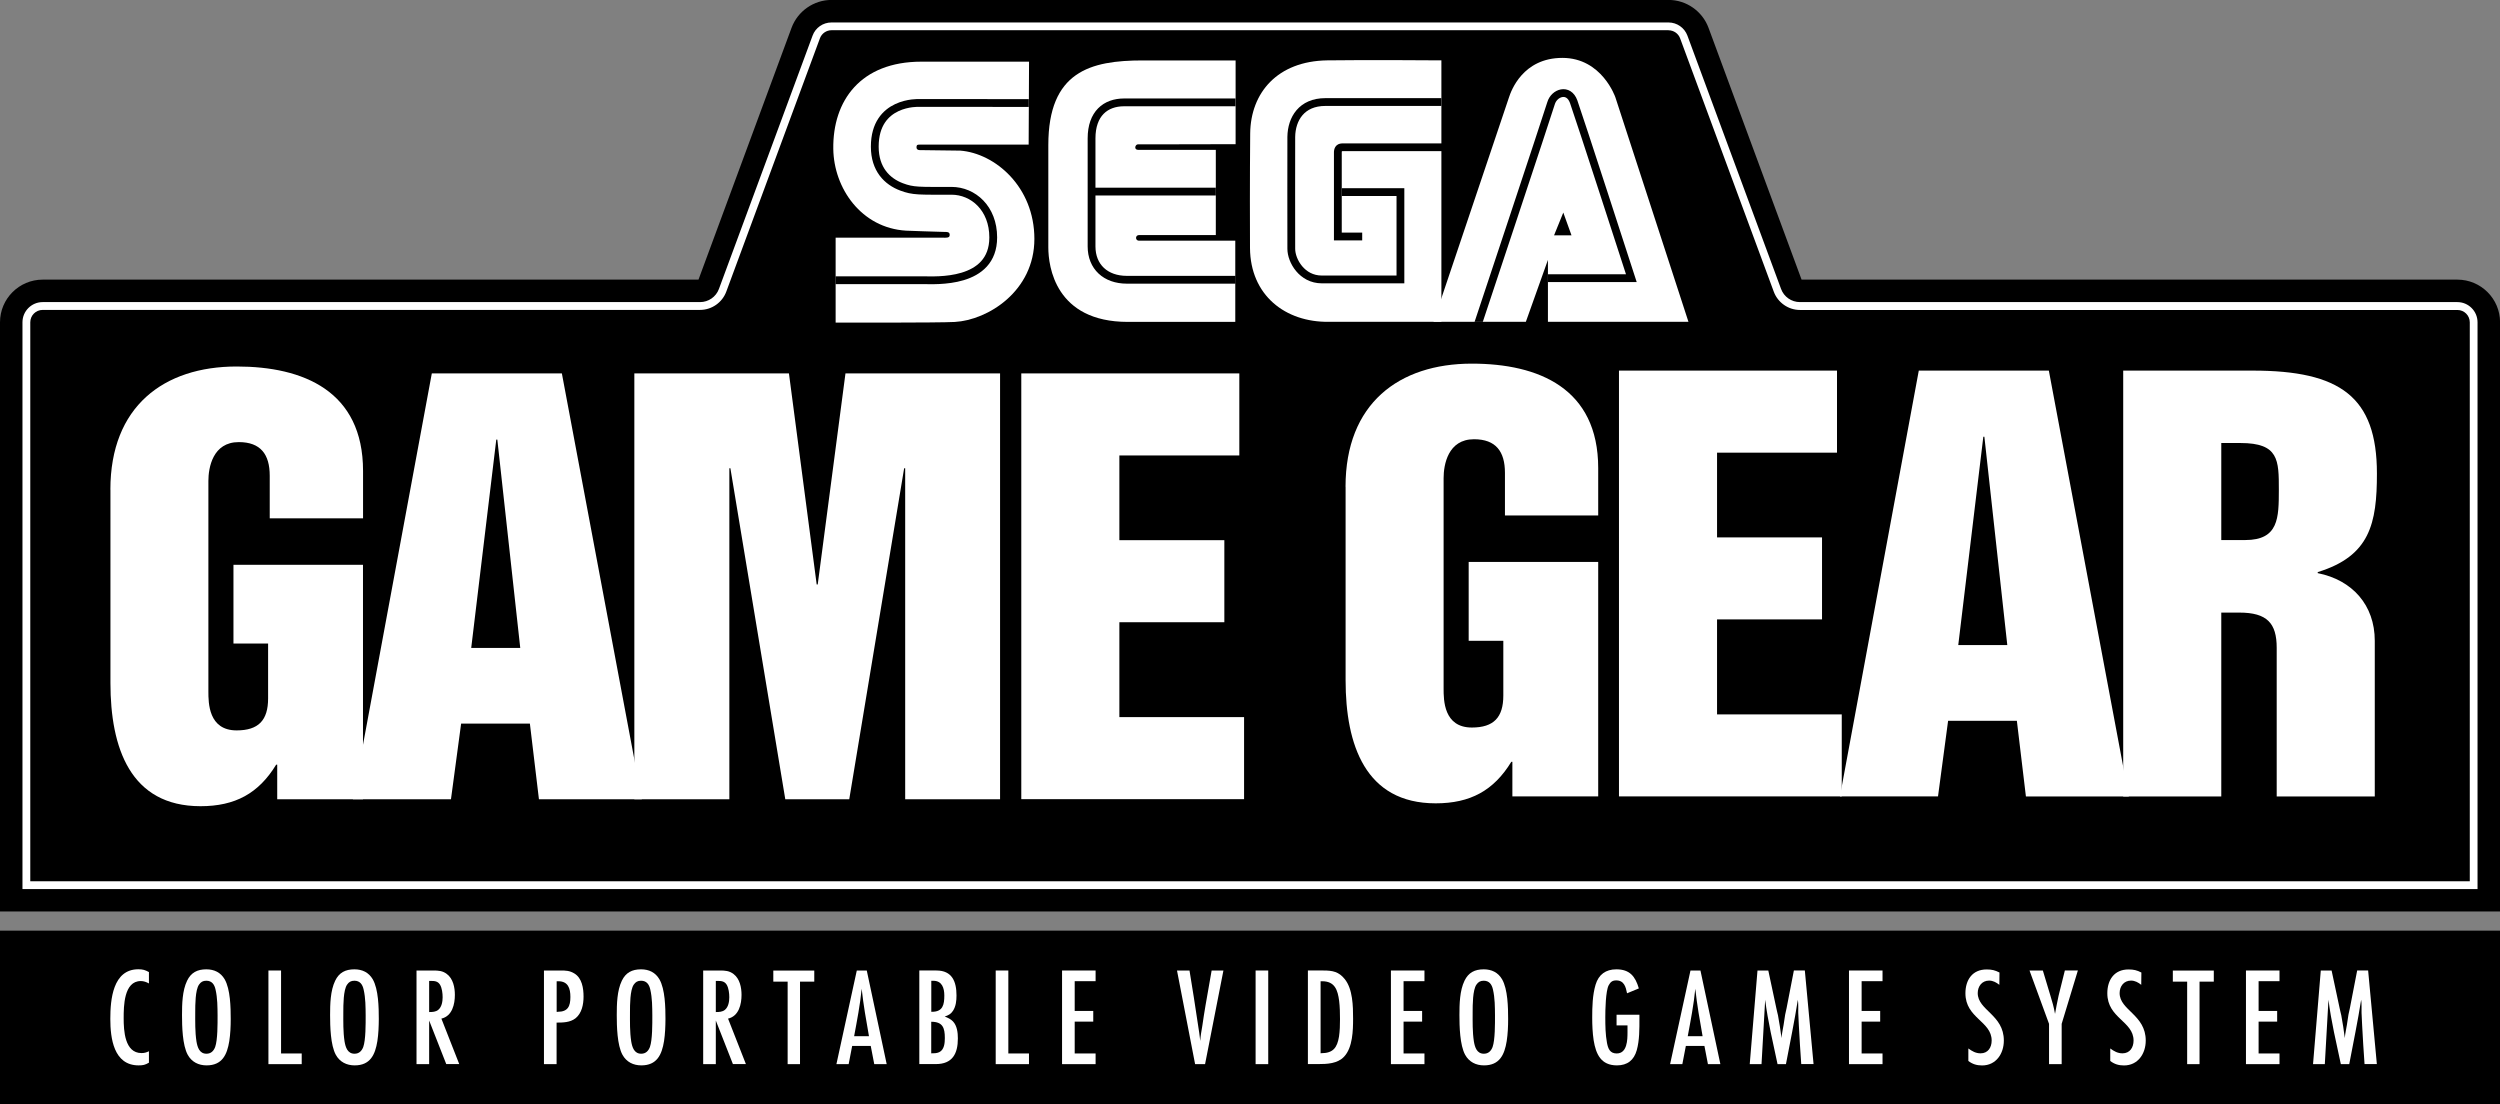 <?xml version="1.0" encoding="utf-8"?>
<!-- Generator: Adobe Illustrator 26.0.3, SVG Export Plug-In . SVG Version: 6.00 Build 0)  -->
<svg version="1.1" id="Layer_1" xmlns="http://www.w3.org/2000/svg" xmlns:xlink="http://www.w3.org/1999/xlink" x="0px" y="0px"
	 viewBox="0 0 3839 1695.3" style="enable-background:new 0 0 3839 1695.3;" xml:space="preserve">
<rect x="0" y="0" width="3839" height="1695.3" fill="#808080" stroke="none"/>
<style type="text/css">
	.st0{fill:#FFFFFF;}
	.st1{fill:#FFA300;}
	.st2{fill:#D60700;}
	.st3{fill:#034693;}
	.st4{fill:none;stroke:#FFFFFF;stroke-width:11.969;stroke-miterlimit:10;}
	
		.st5{clip-path:url(#SVGID_00000013182692095929442520000016086515234860335527_);fill:none;stroke:#FFFFFF;stroke-width:11.969;stroke-miterlimit:10;}
	
		.st6{clip-path:url(#SVGID_00000104684794709329258220000011320526051621241255_);fill:none;stroke:#FFFFFF;stroke-width:11.969;stroke-miterlimit:10;}
	
		.st7{clip-path:url(#SVGID_00000111876792451744604230000010736667758056628134_);fill:none;stroke:#FFFFFF;stroke-width:11.969;stroke-miterlimit:10;}
	
		.st8{clip-path:url(#SVGID_00000166661322290645259850000000282689112635492498_);fill:none;stroke:#FFFFFF;stroke-width:11.969;stroke-miterlimit:10;}
	
		.st9{clip-path:url(#SVGID_00000060722986895358263870000006451211290570932880_);fill:none;stroke:#FFFFFF;stroke-width:11.969;stroke-miterlimit:10;}
	
		.st10{clip-path:url(#SVGID_00000061473006739702793330000009091297093053406878_);fill:none;stroke:#FFFFFF;stroke-width:11.969;stroke-miterlimit:10;}
	.st11{fill:none;stroke:#000000;stroke-width:11.969;stroke-miterlimit:10;}
	
		.st12{clip-path:url(#SVGID_00000094607289110580348810000017109581664332631463_);fill:none;stroke:#000000;stroke-width:11.969;stroke-miterlimit:10;}
	
		.st13{clip-path:url(#SVGID_00000047761081744382687690000000830062570692839831_);fill:none;stroke:#000000;stroke-width:11.969;stroke-miterlimit:10;}
	
		.st14{clip-path:url(#SVGID_00000104680426065908607230000007276799715545516686_);fill:none;stroke:#000000;stroke-width:11.969;stroke-miterlimit:10;}
	
		.st15{clip-path:url(#SVGID_00000161598425528431530850000016641492754285930144_);fill:none;stroke:#000000;stroke-width:11.969;stroke-miterlimit:10;}
	
		.st16{clip-path:url(#SVGID_00000177483462213144943430000005534435156471235758_);fill:none;stroke:#000000;stroke-width:11.969;stroke-miterlimit:10;}
	
		.st17{clip-path:url(#SVGID_00000023973161959759960340000001574948549192513960_);fill:none;stroke:#000000;stroke-width:11.969;stroke-miterlimit:10;}
	.st18{fill:none;}
</style>
<g>
	<g>
		<rect x="0" y="1429.1" width="3839" height="266.2"/>
		<g>
			<g>
				<path class="st0" d="M228.6,1631.9c-5.8,3.4-9.1,4.1-15.7,4.1c-38.4,0-43.5-41.8-43.5-71.3s3.7-76.3,43.1-76.3
					c6.7,0,10.3,1.1,16.2,4.3v17.5c-3.9-2.2-8-3.7-12.5-3.7c-26.1,0-26.3,38.8-26.3,57.1c0,18.8,1.5,53.5,27.4,53.5
					c4.3,0,7.5-0.9,11.4-2.8V1631.9z"/>
				<path class="st0" d="M352.1,1598.7c-3.4,21.1-11,37.3-34.9,37.3c-12.3,0-22.8-5.2-28.9-16.2c-8.2-14.9-8.8-44-8.8-61
					c0-16.8,0.4-37.5,7.8-52.8c6-12.5,15.7-17.5,29.5-17.5c12.1,0,22,4.7,28.2,15.3c8.8,15.3,9.3,43.3,9.3,61
					C354.3,1576.3,353.8,1587.5,352.1,1598.7z M331,1519.6c-1.7-7.8-5.6-13.6-14.2-13.6c-5.2,0-8.4,1.9-11.2,6
					c-5.8,8.2-5.8,31.7-5.8,41.8c0,15.1-0.4,30.6,1.9,45.5c1.5,8.8,4.5,18.8,15.3,18.8c6.9,0,11-4.1,13.4-10.3
					c3.9-11,3.7-35.8,3.7-48.3C334,1546.4,334,1532.6,331,1519.6z"/>
				<path class="st0" d="M412.2,1634.1v-143.8h19.4v127.4h31.7v16.4H412.2z"/>
				<path class="st0" d="M579.5,1598.7c-3.4,21.1-11,37.3-34.9,37.3c-12.3,0-22.8-5.2-28.9-16.2c-8.2-14.9-8.8-44-8.8-61
					c0-16.8,0.4-37.5,7.8-52.8c6-12.5,15.7-17.5,29.5-17.5c12.1,0,22,4.7,28.2,15.3c8.8,15.3,9.3,43.3,9.3,61
					C581.6,1576.3,581.2,1587.5,579.5,1598.7z M558.4,1519.6c-1.7-7.8-5.6-13.6-14.2-13.6c-5.2,0-8.4,1.9-11.2,6
					c-5.8,8.2-5.8,31.7-5.8,41.8c0,15.1-0.4,30.6,1.9,45.5c1.5,8.8,4.5,18.8,15.3,18.8c6.9,0,11-4.1,13.4-10.3
					c3.9-11,3.7-35.8,3.7-48.3C561.4,1546.4,561.4,1532.6,558.4,1519.6z"/>
				<path class="st0" d="M685.3,1634.1l-26.3-67v67h-19.4v-143.8h25.7c7.8,0,14.4,0.4,20.9,5.4c9.7,7.3,12.3,20.7,12.3,32.1
					c0,14-3.9,32.5-20.7,36.4l27.4,69.8H685.3z M659,1554.1c5,0,10.1-0.2,14-3.4c5.4-4.5,6.7-12.7,6.7-19.4c0-5.8-0.9-13.8-3.9-19
					c-3.2-5.4-8-6-13.6-6H659V1554.1z"/>
			</g>
			<g>
				<path class="st0" d="M860.8,1490.3c8,0,14,0.2,21.1,4.5c11.9,7.1,14.2,22.8,14.2,35.6c0,11.9-2.6,25.6-12.5,33.4
					c-8.2,6.3-19,6.5-28.9,6.5v63.8h-19.4v-143.8H860.8z M856.5,1553.7c15.7,0,19.4-8.6,19.4-22.8c0-12.9-3.4-24.1-18.5-24.1h-2.6
					v47H856.5z"/>
				<path class="st0" d="M1019.7,1598.7c-3.4,21.1-11,37.3-34.9,37.3c-12.3,0-22.8-5.2-28.9-16.2c-8.2-14.9-8.8-44-8.8-61
					c0-16.8,0.4-37.5,7.8-52.8c6-12.5,15.7-17.5,29.5-17.5c12.1,0,22,4.7,28.2,15.3c8.8,15.3,9.3,43.3,9.3,61
					C1021.8,1576.3,1021.4,1587.5,1019.7,1598.7z M998.6,1519.6c-1.7-7.8-5.6-13.6-14.2-13.6c-5.2,0-8.4,1.9-11.2,6
					c-5.8,8.2-5.8,31.7-5.8,41.8c0,15.1-0.4,30.6,1.9,45.5c1.5,8.8,4.5,18.8,15.3,18.8c6.9,0,11-4.1,13.4-10.3
					c3.9-11,3.7-35.8,3.7-48.3C1001.6,1546.4,1001.6,1532.6,998.6,1519.6z"/>
				<path class="st0" d="M1125.5,1634.1l-26.3-67v67h-19.4v-143.8h25.7c7.8,0,14.4,0.4,20.9,5.4c9.7,7.3,12.3,20.7,12.3,32.1
					c0,14-3.9,32.5-20.7,36.4l27.4,69.8H1125.5z M1099.2,1554.1c5,0,10.1-0.2,14-3.4c5.4-4.5,6.7-12.7,6.7-19.4
					c0-5.8-0.9-13.8-3.9-19c-3.2-5.4-8-6-13.6-6h-3.2V1554.1z"/>
				<path class="st0" d="M1228.5,1507.4v126.7h-19v-126.7h-22v-17h62.9v17H1228.5z"/>
				<path class="st0" d="M1342.5,1634.1l-5.4-28h-28.5l-5.4,28h-18.8l31.3-143.8h15.3l30.6,143.8H1342.5z M1334.4,1591.2
					c-4.3-24.1-8.6-48.5-11.2-72.9c-2.4,24.6-7.1,48.7-11.6,72.9H1334.4z"/>
				<path class="st0" d="M1438,1490.3c24.1,0,30.8,17,30.8,38.4c0,8-0.9,16.6-5.4,23.5c-3.2,5-7.1,6.9-12.7,8.8
					c4.5,1.7,9.3,3.9,12.7,7.5c6.3,6.7,7.5,17.2,7.5,26.1c0,23.3-8.2,39.4-33.8,39.4h-25.4v-143.8H1438z M1431.3,1553.7
					c16.6,0,18.8-11,18.8-25c0-11.2-3.4-22.6-16.8-22.6h-3.2v47.6H1431.3z M1430,1617.5c4.1,0,8.4,0,12.1-1.7
					c8-3.7,8.8-14.2,8.8-21.8c0-15.7-3.2-25-20.9-25V1617.5z"/>
				<path class="st0" d="M1529,1634.1v-143.8h19.4v127.4h31.7v16.4H1529z"/>
				<path class="st0" d="M1630.9,1634.1v-143.8h51.5v16.4h-32.1v45.7h28.5v16.4h-28.5v48.9h32.1v16.4H1630.9z"/>
			</g>
			<g>
				<path class="st0" d="M1850.5,1634.1h-15.3l-27.8-143.8h19.2c4.5,27.8,9.1,55.6,13.1,83.6c1.3,8.2,2.6,16.4,3.4,24.6
					c0.4-7.8,1.9-15.5,3.2-23.3c1.7-10.6,3-21.3,5-31.9l9.3-53h18.1L1850.5,1634.1z"/>
				<path class="st0" d="M1928.1,1634.1v-143.8h19.4v143.8H1928.1z"/>
				<path class="st0" d="M2032.4,1490.3c14,0,23.5,1.9,32.5,13.1c12.5,15.3,12.9,41.8,12.9,60.8c0,18.1-0.6,44.4-13.8,58.4
					c-10.1,10.8-26.1,11.4-39.9,11.4h-15.7v-143.8H2032.4z M2028.8,1617.3c18.3,0,24.6-8.4,27.4-25.6c1.3-8.8,1.5-17.9,1.5-26.7
					c0-9.3-0.2-18.8-1.3-28c-2.2-16.6-6.5-30.2-26.1-30.2h-2.4v110.6H2028.8z"/>
				<path class="st0" d="M2135.9,1634.1v-143.8h51.5v16.4h-32.1v45.7h28.5v16.4h-28.5v48.9h32.1v16.4H2135.9z"/>
				<path class="st0" d="M2313.7,1598.7c-3.4,21.1-11,37.3-34.9,37.3c-12.3,0-22.8-5.2-28.9-16.2c-8.2-14.9-8.8-44-8.8-61
					c0-16.8,0.4-37.5,7.8-52.8c6-12.5,15.7-17.5,29.5-17.5c12.1,0,22,4.7,28.2,15.3c8.8,15.3,9.3,43.3,9.3,61
					C2315.9,1576.3,2315.4,1587.5,2313.7,1598.7z M2292.6,1519.6c-1.7-7.8-5.6-13.6-14.2-13.6c-5.2,0-8.4,1.9-11.2,6
					c-5.8,8.2-5.8,31.7-5.8,41.8c0,15.1-0.4,30.6,1.9,45.5c1.5,8.8,4.5,18.8,15.3,18.8c6.9,0,11-4.1,13.4-10.3
					c3.9-11,3.7-35.8,3.7-48.3C2295.6,1546.4,2295.6,1532.6,2292.6,1519.6z"/>
			</g>
			<g>
				<path class="st0" d="M2517.5,1564c0,15.7,0.2,33.4-4.1,48.7c-4.3,15.3-14.4,23.3-30.4,23.3c-24.6,0-32.3-17.2-35.8-38.6
					c-1.7-11.4-2.2-23.1-2.2-34.5c0-16.6,0.4-34.9,5.2-50.9c4.7-15.5,15.5-23.5,31.9-23.5c20.5,0,29.1,10.8,34.5,29.3l-18.1,7.5
					c-1.9-9.7-4.5-19.8-16.6-19.8c-6,0-8.8,2.4-11.6,7.5c-4.7,8.8-5.2,38.2-5.2,49.1c0,13.1,0.2,26.5,2.6,39.4
					c1.7,8.8,4.5,16.2,14.9,16.2c16.2,0,16.6-20.9,16.6-32.5v-10.6h-16.8v-16.4h35.1V1564z"/>
				<path class="st0" d="M2622.7,1634.1l-5.4-28h-28.5l-5.4,28h-18.8l31.3-143.8h15.3l30.6,143.8H2622.7z M2614.5,1591.2
					c-4.3-24.1-8.6-48.5-11.2-72.9c-2.4,24.6-7.1,48.7-11.6,72.9H2614.5z"/>
				<path class="st0" d="M2766,1634.1c-1.3-19.8-2.8-39.9-3.7-59.7c-0.2-6.5-0.6-12.7-0.9-19.2c-0.2-6.7,0.4-13.4-0.6-20
					c-5.2,33.2-12.1,66-18.3,98.9h-12.9c-6.9-32.8-14.9-65.5-19-98.9l-5.6,98.9h-18.1l11.9-143.8h16.6l12.5,58.6
					c0.6,3.4,1.7,6.9,2.4,10.3c2.2,11.6,3.9,23.3,5.4,34.9c0.4-6.9,2.2-13.6,3.2-20.3c0.9-5.2,1.5-10.6,2.4-15.7
					c0.6-3.4,1.5-6.7,2.2-10.1l11.2-57.8h16.8l13.4,143.8H2766z"/>
				<path class="st0" d="M2839.3,1634.1v-143.8h51.5v16.4h-32.1v45.7h28.5v16.4h-28.5v48.9h32.1v16.4H2839.3z"/>
			</g>
			<g>
				<path class="st0" d="M3070.2,1512.3c-4.7-3.7-9.7-6.5-15.7-6.5c-11,0-17.5,8.8-17.5,19.2c0,26.5,40.1,33.2,40.1,72.9
					c0,20-11.9,38.2-33.4,38.2c-8,0-14.7-1.9-21.1-6.9V1610c5.8,4.3,11.4,7.5,18.8,7.5c11.4,0,17-9.1,17-19.6
					c0-29.7-40.3-34.3-40.3-72.6c0-20.5,10.6-36.6,32.5-36.6c8,0,12.7,1.1,19.8,4.7L3070.2,1512.3z"/>
				<path class="st0" d="M3165.9,1572.2v61.9h-19.4v-61.9l-30-81.9h20.5l11.6,38.6c2.8,9.3,5,16.4,7.1,28c1.1-6.5,3.9-21.1,5.6-28.5
					l9.5-38.2h20L3165.9,1572.2z"/>
				<path class="st0" d="M3288.1,1512.3c-4.7-3.7-9.7-6.5-15.7-6.5c-11,0-17.5,8.8-17.5,19.2c0,26.5,40.1,33.2,40.1,72.9
					c0,20-11.9,38.2-33.4,38.2c-8,0-14.7-1.9-21.1-6.9V1610c5.8,4.3,11.4,7.5,18.8,7.5c11.4,0,17-9.1,17-19.6
					c0-29.7-40.3-34.3-40.3-72.6c0-20.5,10.6-36.6,32.5-36.6c8,0,12.7,1.1,19.8,4.7L3288.1,1512.3z"/>
				<path class="st0" d="M3377.6,1507.4v126.7h-19v-126.7h-22v-17h62.9v17H3377.6z"/>
				<path class="st0" d="M3448.9,1634.1v-143.8h51.5v16.4h-32.1v45.7h28.5v16.4h-28.5v48.9h32.1v16.4H3448.9z"/>
				<path class="st0" d="M3631,1634.1c-1.3-19.8-2.8-39.9-3.7-59.7c-0.2-6.5-0.6-12.7-0.9-19.2c-0.2-6.7,0.4-13.4-0.6-20
					c-5.2,33.2-12.1,66-18.3,98.9h-12.9c-6.9-32.8-14.9-65.5-19-98.9l-5.6,98.9h-18.1l11.9-143.8h16.6l12.5,58.6
					c0.6,3.4,1.7,6.9,2.4,10.3c2.2,11.6,3.9,23.3,5.4,34.9c0.4-6.9,2.2-13.6,3.2-20.3c0.9-5.2,1.5-10.6,2.4-15.7
					c0.6-3.4,1.5-6.7,2.2-10.1l11.2-57.8h16.8l13.4,143.8H3631z"/>
			</g>
		</g>
	</g>
	<g>
		<path d="M0,1399.7V494.9c0-36.1,29.4-65.5,65.5-65.5h1007.1l142.9-386.7c9.5-25.6,34.1-42.8,61.4-42.8h1285.3
			c27.3,0,51.9,17.2,61.4,42.8l142.9,386.7h1007.1c36.1,0,65.5,29.4,65.5,65.5v904.7H0z"/>
		<g>
			<path class="st0" d="M2562.2,46.5c7.9,0,15.1,5,17.8,12.4l143.8,389c6.2,16.8,22.4,28.1,40.3,28.1h1009.5c10.5,0,19,8.5,19,19
				v858.3H46.5V494.9c0-10.5,8.5-19,19-19H1075c17.9,0,34.1-11.3,40.3-28.1l143.8-389c2.7-7.4,9.9-12.4,17.8-12.4H2562.2
				 M2562.2,34.5H1276.8c-13,0-24.6,8.1-29,20.2l-143.8,389c-4.5,12.2-16.1,20.2-29,20.2H65.5c-17.1,0-31,13.9-31,31v870.3h3770
				V494.9c0-17.1-13.9-31-31-31H2764c-13,0-24.6-8.1-29-20.2l-143.8-389C2586.7,42.6,2575.1,34.5,2562.2,34.5L2562.2,34.5z"/>
		</g>
		<g>
			<g>
				<g>
					<path class="st0" d="M169.5,751.9c0-127.7,81.8-189.1,194-189.1c102.3,0,194,37.6,194,160.4v72.8H414.2v-65.5
						c0-32.7-13.9-51.6-47.5-51.6c-40.1,0-46.7,39.3-46.7,59.7v323.3c0,17.2,0,59.7,43.4,59.7c33.6,0,48.3-15.6,48.3-49.1v-84.3
						h-53.2V867.3h198.9v360.1H425.7v-53.2h-1.6c-27,44.2-63,63.8-116.2,63.8c-108,0-138.3-90-138.3-189.1V751.9z"/>
					<path class="st0" d="M663.1,573.4h199.7l122.8,654h-158l-13.9-116.2H708.1l-15.6,116.2H541.9L663.1,573.4z M723.6,995h75.3
						l-35.2-320h-1.6L723.6,995z"/>
					<path class="st0" d="M974.1,573.4h237.4l42.6,324.1h1.6l42.6-324.1h237.4v654h-145.7V719.1h-1.6l-84.3,508.3h-98.2l-84.3-508.3
						h-1.6v508.3H974.1V573.4z"/>
					<path class="st0" d="M1568.3,573.4h334.8v126h-184.2v130.1h161.2v126h-161.2v145.7h191.5v126h-342.1V573.4z"/>
				</g>
				<g>
					<path class="st0" d="M2066.2,747.5c0-127.7,81.8-189.1,194-189.1c102.3,0,194,37.7,194,160.4v72.8h-143.2v-65.5
						c0-32.7-13.9-51.6-47.5-51.6c-40.1,0-46.7,39.3-46.7,59.7v323.3c0,17.2,0,59.7,43.4,59.7c33.6,0,48.3-15.6,48.3-49.1V984h-53.2
						V862.9h198.9V1223h-131.8v-53.2h-1.6c-27,44.2-63,63.8-116.2,63.8c-108,0-138.3-90-138.3-189.1V747.5z"/>
					<path class="st0" d="M2486.1,569.1h334.8v126h-184.2v130.1h161.2v126h-161.2V1097h191.5v126h-342.1V569.1z"/>
					<path class="st0" d="M2946.5,569.1h199.7l122.8,654h-158l-13.9-116.2h-105.6L2976,1223h-150.6L2946.5,569.1z M3007.1,990.6
						h75.3l-35.2-320h-1.6L3007.1,990.6z"/>
				</g>
			</g>
			<path class="st0" d="M3646.7,1132.4c-0.1-11.4,0-22.6,0-32.9V1069V984c0-54.8-34.4-93.3-87.6-103.9v-1.6
				c80.2-24.6,90.9-74.5,90.9-151.4c0-117.9-56.5-158-190.7-158h-198.9v654h150.6V940.7h27.8c42.6,0,57.3,16.4,57.3,54v104.8
				c0,43.4,0,98.5,0,123.6h150.6V1132.4z M3447.8,829.3h-36.8v-149h29.5c58.9,0,58.9,26.2,58.9,72
				C3499.3,795,3499.3,829.3,3447.8,829.3z"/>
		</g>
		<g>
			<path class="st0" d="M2213.4,220.2V92.7c0,0-118.5-0.9-175.5,0c-76.2,1.2-117.4,49.6-118.1,112.1c-0.6,62.5-0.5,156.1-0.3,176.3
				c0.6,72.1,53.9,114,121.2,113.1h172.7V232.1h-151.5c-0.7,0-1.1,0-1.3,0.1c-0.1,0.3-0.2,0.8-0.2,1.7c0,10.6,0,123.3,0,123.3
				l31.4,0v12h-43.4c0,0,0-124.7,0-135.2c0-4.1,1.3-13.8,13.5-13.8H2213.4z"/>
			<path id="path16_00000073690917589546560790000016241529671495595648_" class="st0" d="M2201.2,494.2c0,0,114.8-341.2,116-344.7
				c3.2-9.8,21.1-60.6,82-60.6c60.9,0,81.4,60.6,81.4,60.6l112.2,344.7h-215.8v-95.1l-33.9,95.1H2201.2z M2413.2,361.4l-12.6-35
				l-14.2,35H2413.2z"/>
			<path id="path26_00000067916773461202297210000009095285301133474224_" class="st11" d="M2213.4,156.7c0,0-114.5,0-178.2,0
				c-36.4,0-51.9,25.7-52.3,53.5c-0.2,13.1,0,153.2,0,171.8s16.5,47.1,46.8,47.1c29.1,0,120.8,0,120.8,0V295h-60.6h-29.5"/>
			<path id="path28_00000088852516489642342540000000749627388804424081_" class="st0" d="M1896.9,369.6v124.7h-165
				c-111.3,0-122.1-85.2-122.1-114.3c0-4.4,0-157.2,0-157.2c0-113,64.6-130,144.9-130c10.2,0,142.7,0,142.7,0v128.6l-92.8,0.2H1779
				h-4.3h-27.1c-2.4,0-4.3,2.4-4.3,4.8c0,2.4,1.9,3.7,4.3,3.7h27.1h4.3h25.6h62.4v130.9h-62.6h-6.8h-4.3h-44.5
				c-2.4,0-4.3,1.9-4.3,4.3c0,2.4,1.9,4.3,4.3,4.3h44.5h4.3h6.8h59.4L1896.9,369.6"/>
			<path id="path32_00000167384289428985215400000007039770653050401456_" class="st11" d="M1897.4,429.6c0,0-134.3,0-167,0
				c-32.7,0-54.2-20-54.2-51.2c0-18.9,0-150.8,0-165.9c0-38,21.4-55.3,50-55.3c27.2,0,171.1,0,171.1,0"/>
			<path id="path34_00000133519988684103041610000005412940235523911327_" class="st11" d="M1867,294.2h-191.3"/>
			<path id="path36_00000176032312484402570530000004773490710900685952_" class="st0" d="M1580.2,94.7c0,0-109.2,0-165.4,0
				c-93.4,0-136.2,60-135.2,133.9c0.8,60.6,43.1,121.5,111.7,125.6c0,0,50.3,1.9,57.3,1.9c7,0,10.1,0.2,9.7,5.3
				c-0.3,4.2-5.5,3.6-10.4,3.6h-164.7v58.3l0,72.1c0,0,158.4,0.4,182.9-1c51.2-2.9,122.3-47.5,122.3-127.5
				c0-80-60.3-131.4-113.7-135.6c0,0-59.2-0.8-62.6-0.8c-3.4,0-5.1-2.1-4.7-5c0.4-2.9,0.9-3.4,4.7-3.4c3.8,0,167.5,0,167.5,0
				L1580.2,94.7"/>
			<path id="path38_00000173152328600305965810000008821134953506878358_" class="st11" d="M1579.8,158.2l-168.8-0.1
				c0,0-67.7-3.2-67.7,67.1c0,34.9,19.1,53.5,41.1,61.8c18,6.8,27.1,6,76.6,6c33.5,0,64.2,26.8,64.2,71.6
				c0,72.1-89.4,65.7-107.4,65.7c-12.1,0-134.8,0-134.8,0"/>
			<g>
				<defs>
					<rect id="SVGID_00000030478832589878854770000015957055850430198657_" x="2221.4" y="125.7" width="308.9" height="368.6"/>
				</defs>
				<clipPath id="SVGID_00000015326942928018704850000007041791270551904937_">
					<use xlink:href="#SVGID_00000030478832589878854770000015957055850430198657_"  style="overflow:visible;"/>
				</clipPath>
				
					<path id="path22_00000127751397835239553420000014769070386264449673_" style="clip-path:url(#SVGID_00000015326942928018704850000007041791270551904937_);fill:none;stroke:#000000;stroke-width:11.969;stroke-miterlimit:10;" d="
					M2269.3,498.4c0,0,107.7-323.7,112.5-339.9s26.9-23.9,34.7-2.4s88.6,271.1,88.6,271.1h-128.2"/>
			</g>
		</g>
	</g>
</g>
</svg>
